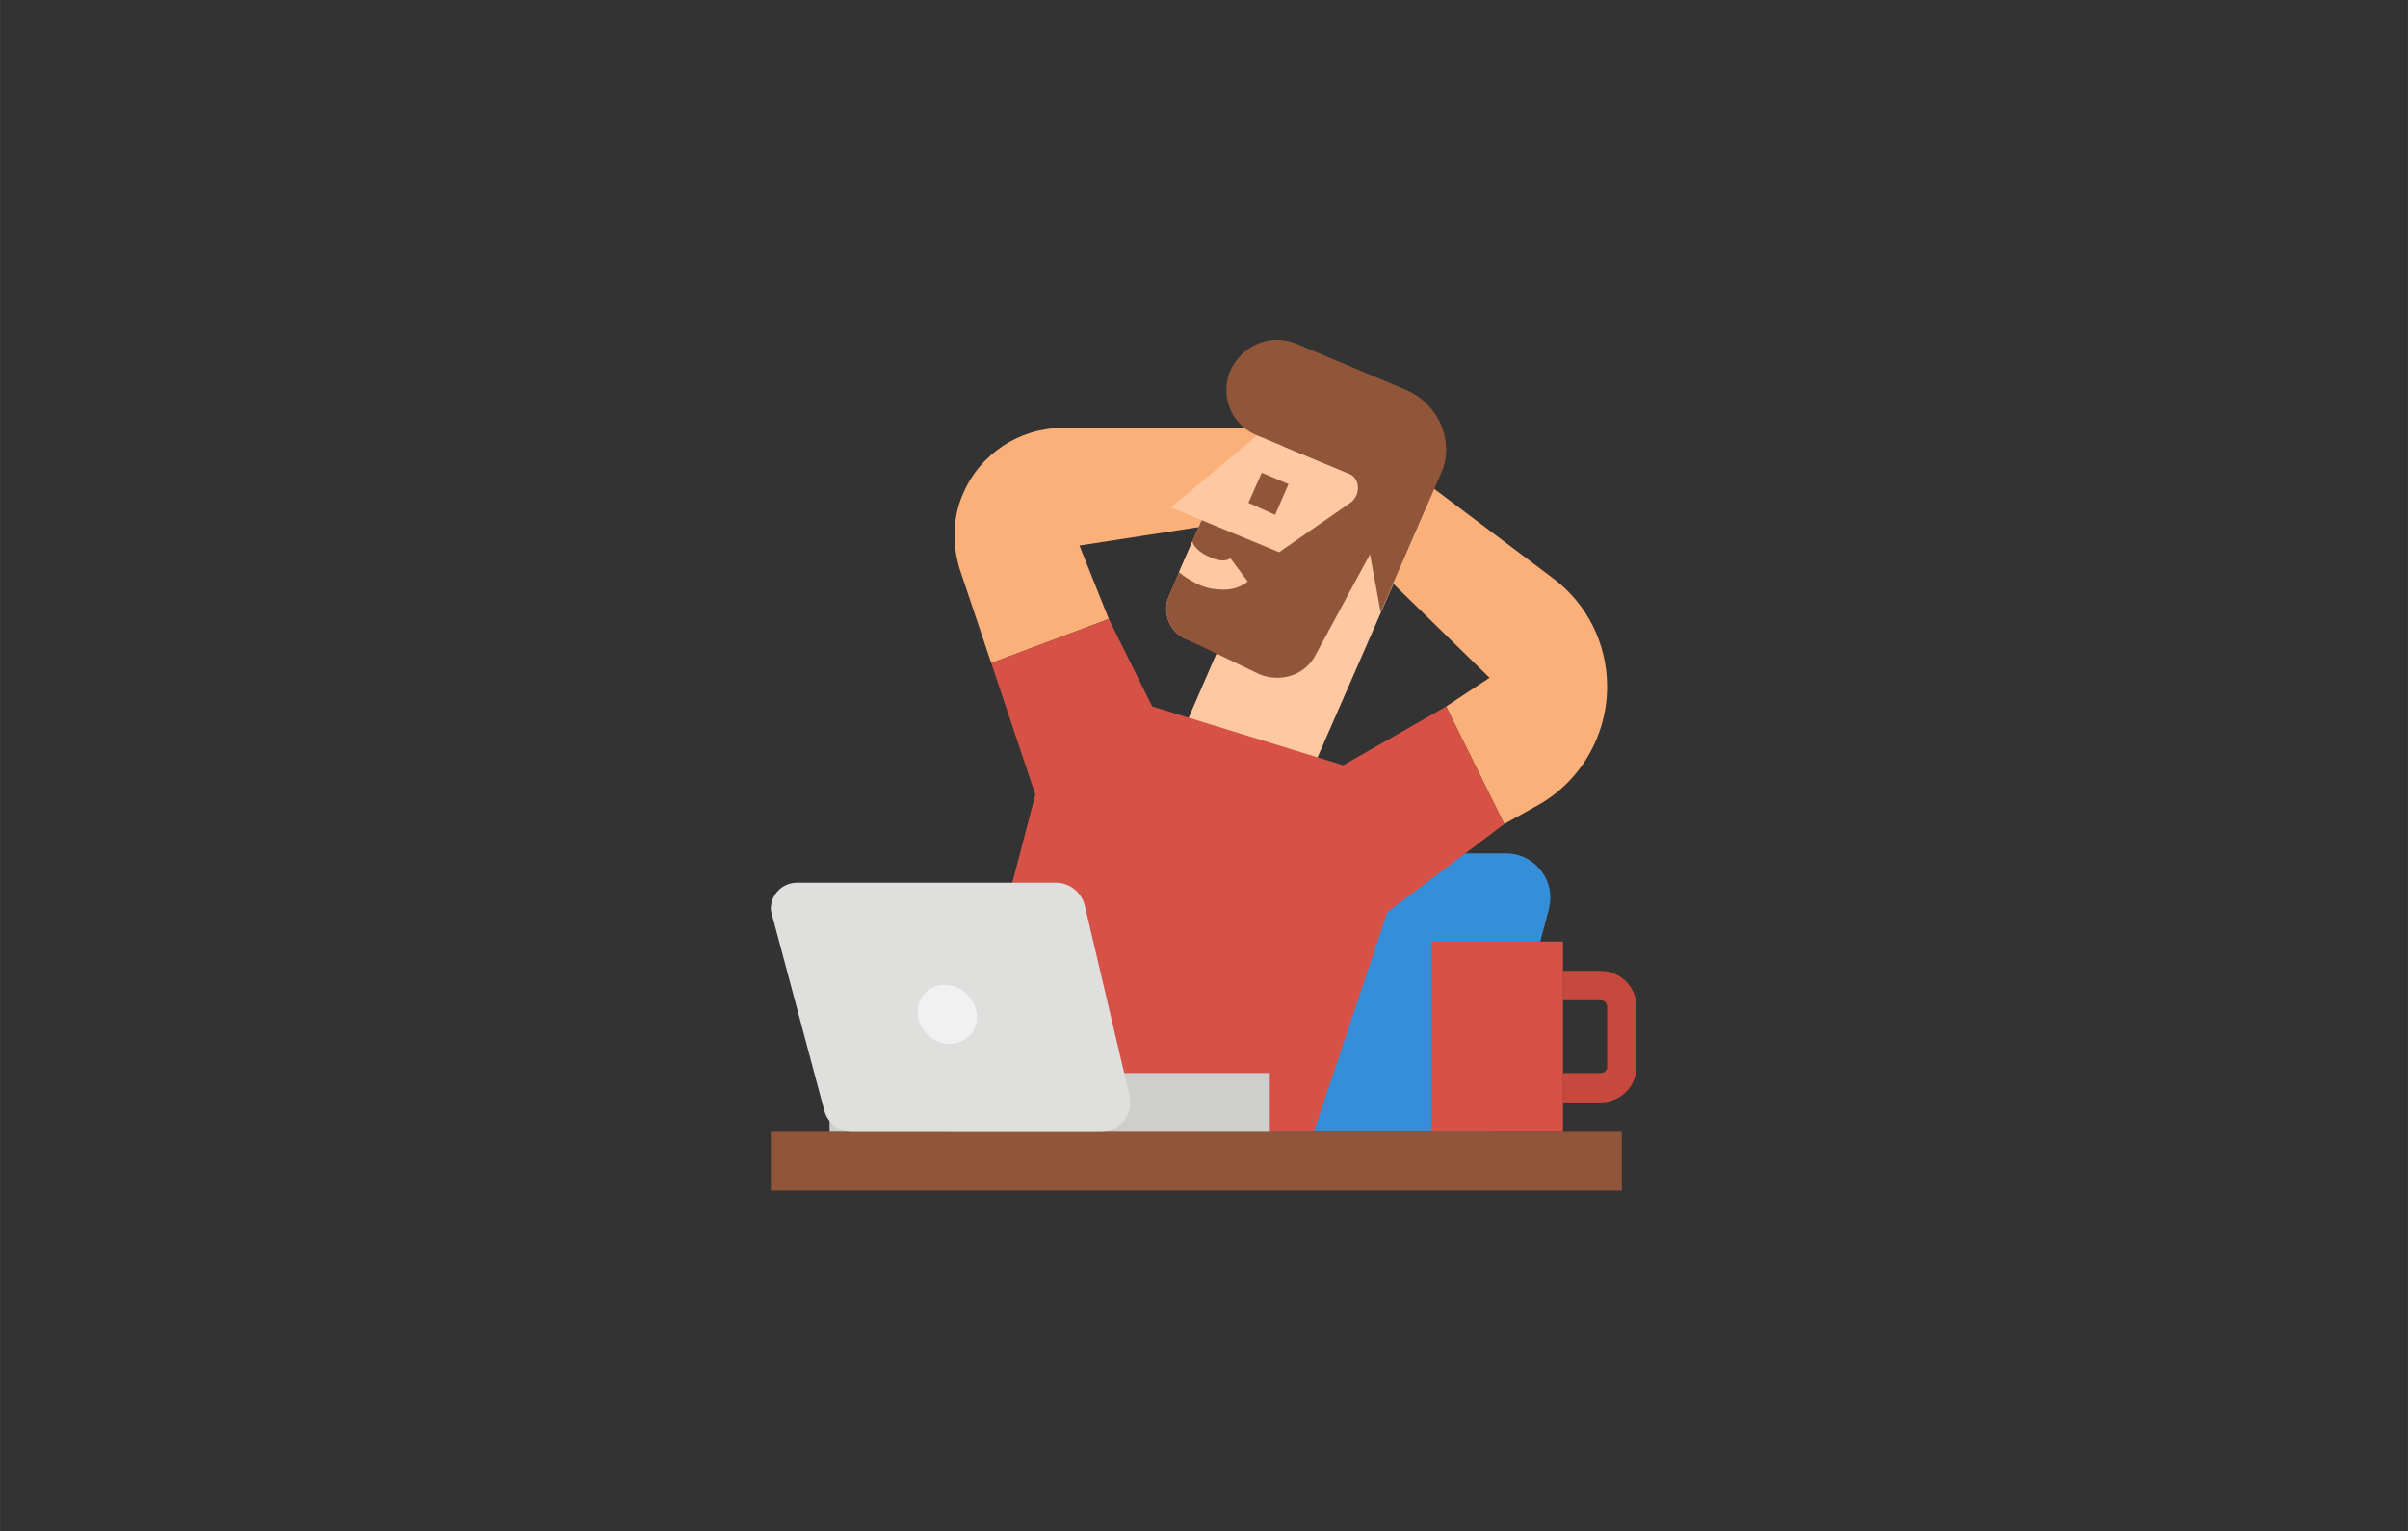 <?xml version="1.0" encoding="UTF-8"?>
<!DOCTYPE svg PUBLIC "-//W3C//DTD SVG 1.1//EN" "http://www.w3.org/Graphics/SVG/1.1/DTD/svg11.dtd">
<!-- Creator: CorelDRAW 2019 (64-Bit) -->
<svg xmlns="http://www.w3.org/2000/svg" xml:space="preserve" width="283px" height="180px" version="1.1" style="shape-rendering:geometricPrecision; text-rendering:geometricPrecision; image-rendering:optimizeQuality; fill-rule:evenodd; clip-rule:evenodd"
viewBox="0 0 36.05 22.93"
 xmlns:xlink="http://www.w3.org/1999/xlink">
 <rect x="0" y="0" width="36.05" height="22.93" fill="#333333" stroke="none"/>
 <defs>
  <style type="text/css">
   <![CDATA[
    .fil0 {fill:none}
    .fil1 {fill:#348ED8}
    .fil4 {fill:#91563A}
    .fil9 {fill:#C7483C}
    .fil6 {fill:#CECECC}
    .fil5 {fill:#D65246}
    .fil7 {fill:#DFDFDD}
    .fil8 {fill:#F1F1F1}
    .fil2 {fill:#FCB079}
    .fil3 {fill:#FDC8A2}
   ]]>
  </style>
 </defs>
 <g id="Layer_x0020_1">
  <rect class="fil0" width="36.05" height="22.93"/>
  <g id="comfort-zone.svg">
   <g id="Flat">
    <path class="fil1" d="M22.3 16.95l-4.39 0 0.97 -3.68c0.08,-0.29 0.34,-0.49 0.64,-0.49l3.03 0c0,0 0,0 0,0 0.36,0 0.66,0.3 0.66,0.66 0,0.06 -0.01,0.11 -0.02,0.17l-0.89 3.34z"/>
    <path class="fil2" d="M21.65 10.58l0.65 -0.43 -1.75 -1.71 0.88 -1.15 1.82 1.37c0.51,0.38 0.81,0.98 0.81,1.62 0,0 0,0 0,0 0,0.73 -0.39,1.41 -1.02,1.77l-0.52 0.29 -0.87 -1.76z"/>
    <path class="fil2" d="M14.84 9.93l1.76 -0.66 -0.44 -1.1 2.85 -0.44 0.22 -1.32 -3.33 0c0,0 0,0 0,0 -0.64,0 -1.23,0.39 -1.48,0.98 -0.09,0.2 -0.13,0.41 -0.13,0.63 0,0.17 0.03,0.35 0.08,0.51l0.47 1.4z"/>
    <path class="fil3" d="M18.82 6.52l-1.29 1.08 0.46 0.19 -0.49 1.14c-0.03,0.06 -0.04,0.12 -0.04,0.19 0,0.2 0.12,0.38 0.3,0.45l0.46 0.2 -0.69 1.59 1.85 0.77 1.99 -4.55 -2.55 -1.06z"/>
    <path class="fil4" d="M21.56 7.12l-0.89 2.05 -0.16 -0.87 -0.81 1.5c-0.11,0.22 -0.33,0.35 -0.58,0.35 -0.1,0 -0.19,-0.02 -0.28,-0.06l-1.08 -0.52c-0.18,-0.07 -0.3,-0.25 -0.3,-0.45 0,-0.07 0.01,-0.13 0.04,-0.19l0.15 -0.36 0.2 -0.46 0.14 -0.32 1.16 0.48 1.08 -0.75c0.06,-0.05 0.1,-0.13 0.1,-0.21 0,-0.09 -0.04,-0.17 -0.12,-0.21l-1.39 -0.58c-0.28,-0.11 -0.46,-0.38 -0.46,-0.68 0,-0.1 0.02,-0.2 0.06,-0.29 0.13,-0.28 0.4,-0.46 0.7,-0.46 0.1,0 0.2,0.02 0.29,0.06l1.62 0.68c0.37,0.15 0.62,0.51 0.62,0.9 0,0.14 -0.03,0.27 -0.09,0.39l0 0z"/>
    <polygon class="fil4" points="18.69,7.53 18.89,7.08 19.29,7.25 19.09,7.71 "/>
    <polygon class="fil5" points="14.84,9.93 16.6,9.27 17.25,10.58 20.11,11.46 21.65,10.58 22.52,12.34 20.77,13.66 19.67,16.95 14.18,16.95 15.5,11.9 "/>
    <path class="fil3" d="M18.68 8.71c-0.1,0.08 -0.23,0.12 -0.35,0.12 -0.01,0 -0.02,0 -0.02,0 -0.12,0 -0.23,-0.02 -0.33,-0.06 -0.12,-0.05 -0.23,-0.12 -0.33,-0.2l0.2 -0.46c0.02,0.06 0.08,0.16 0.28,0.24 0.15,0.07 0.26,0.04 0.29,0.01l0.26 0.35z"/>
    <polygon class="fil4" points="11.54,16.95 24.28,16.95 24.28,17.83 11.54,17.83 "/>
    <polygon class="fil6" points="12.42,16.07 19.01,16.07 19.01,16.95 12.42,16.95 "/>
    <path class="fil7" d="M16.48 16.95l-3.72 0c-0.2,0 -0.37,-0.13 -0.42,-0.32l-0.78 -2.92c-0.01,-0.03 -0.02,-0.07 -0.02,-0.1 0,-0.22 0.18,-0.39 0.39,-0.39l3.88 0c0.2,0 0.38,0.14 0.43,0.34l0.67 2.85c0.01,0.04 0.01,0.07 0.01,0.1 0,0.25 -0.2,0.44 -0.44,0.44l0 0z"/>
    <ellipse class="fil8" transform="matrix(0.048 -0.05 0.05 0.048 14.182 15.191)" rx="6.09" ry="6.66"/>
    <polygon class="fil5" points="21.43,14.1 23.4,14.1 23.4,16.95 21.43,16.95 "/>
    <path class="fil9" d="M23.96 14.54l-0.56 0 0 0.44 0.56 0c0.06,0 0.1,0.04 0.1,0.1l0 0.9c0,0.05 -0.04,0.09 -0.1,0.09l-0.56 0 0 0.44 0.56 0c0.3,0 0.54,-0.24 0.54,-0.53l0 -0.9c0,-0.3 -0.24,-0.54 -0.54,-0.54l0 0z"/>
   </g>
  </g>
 </g>
</svg>
